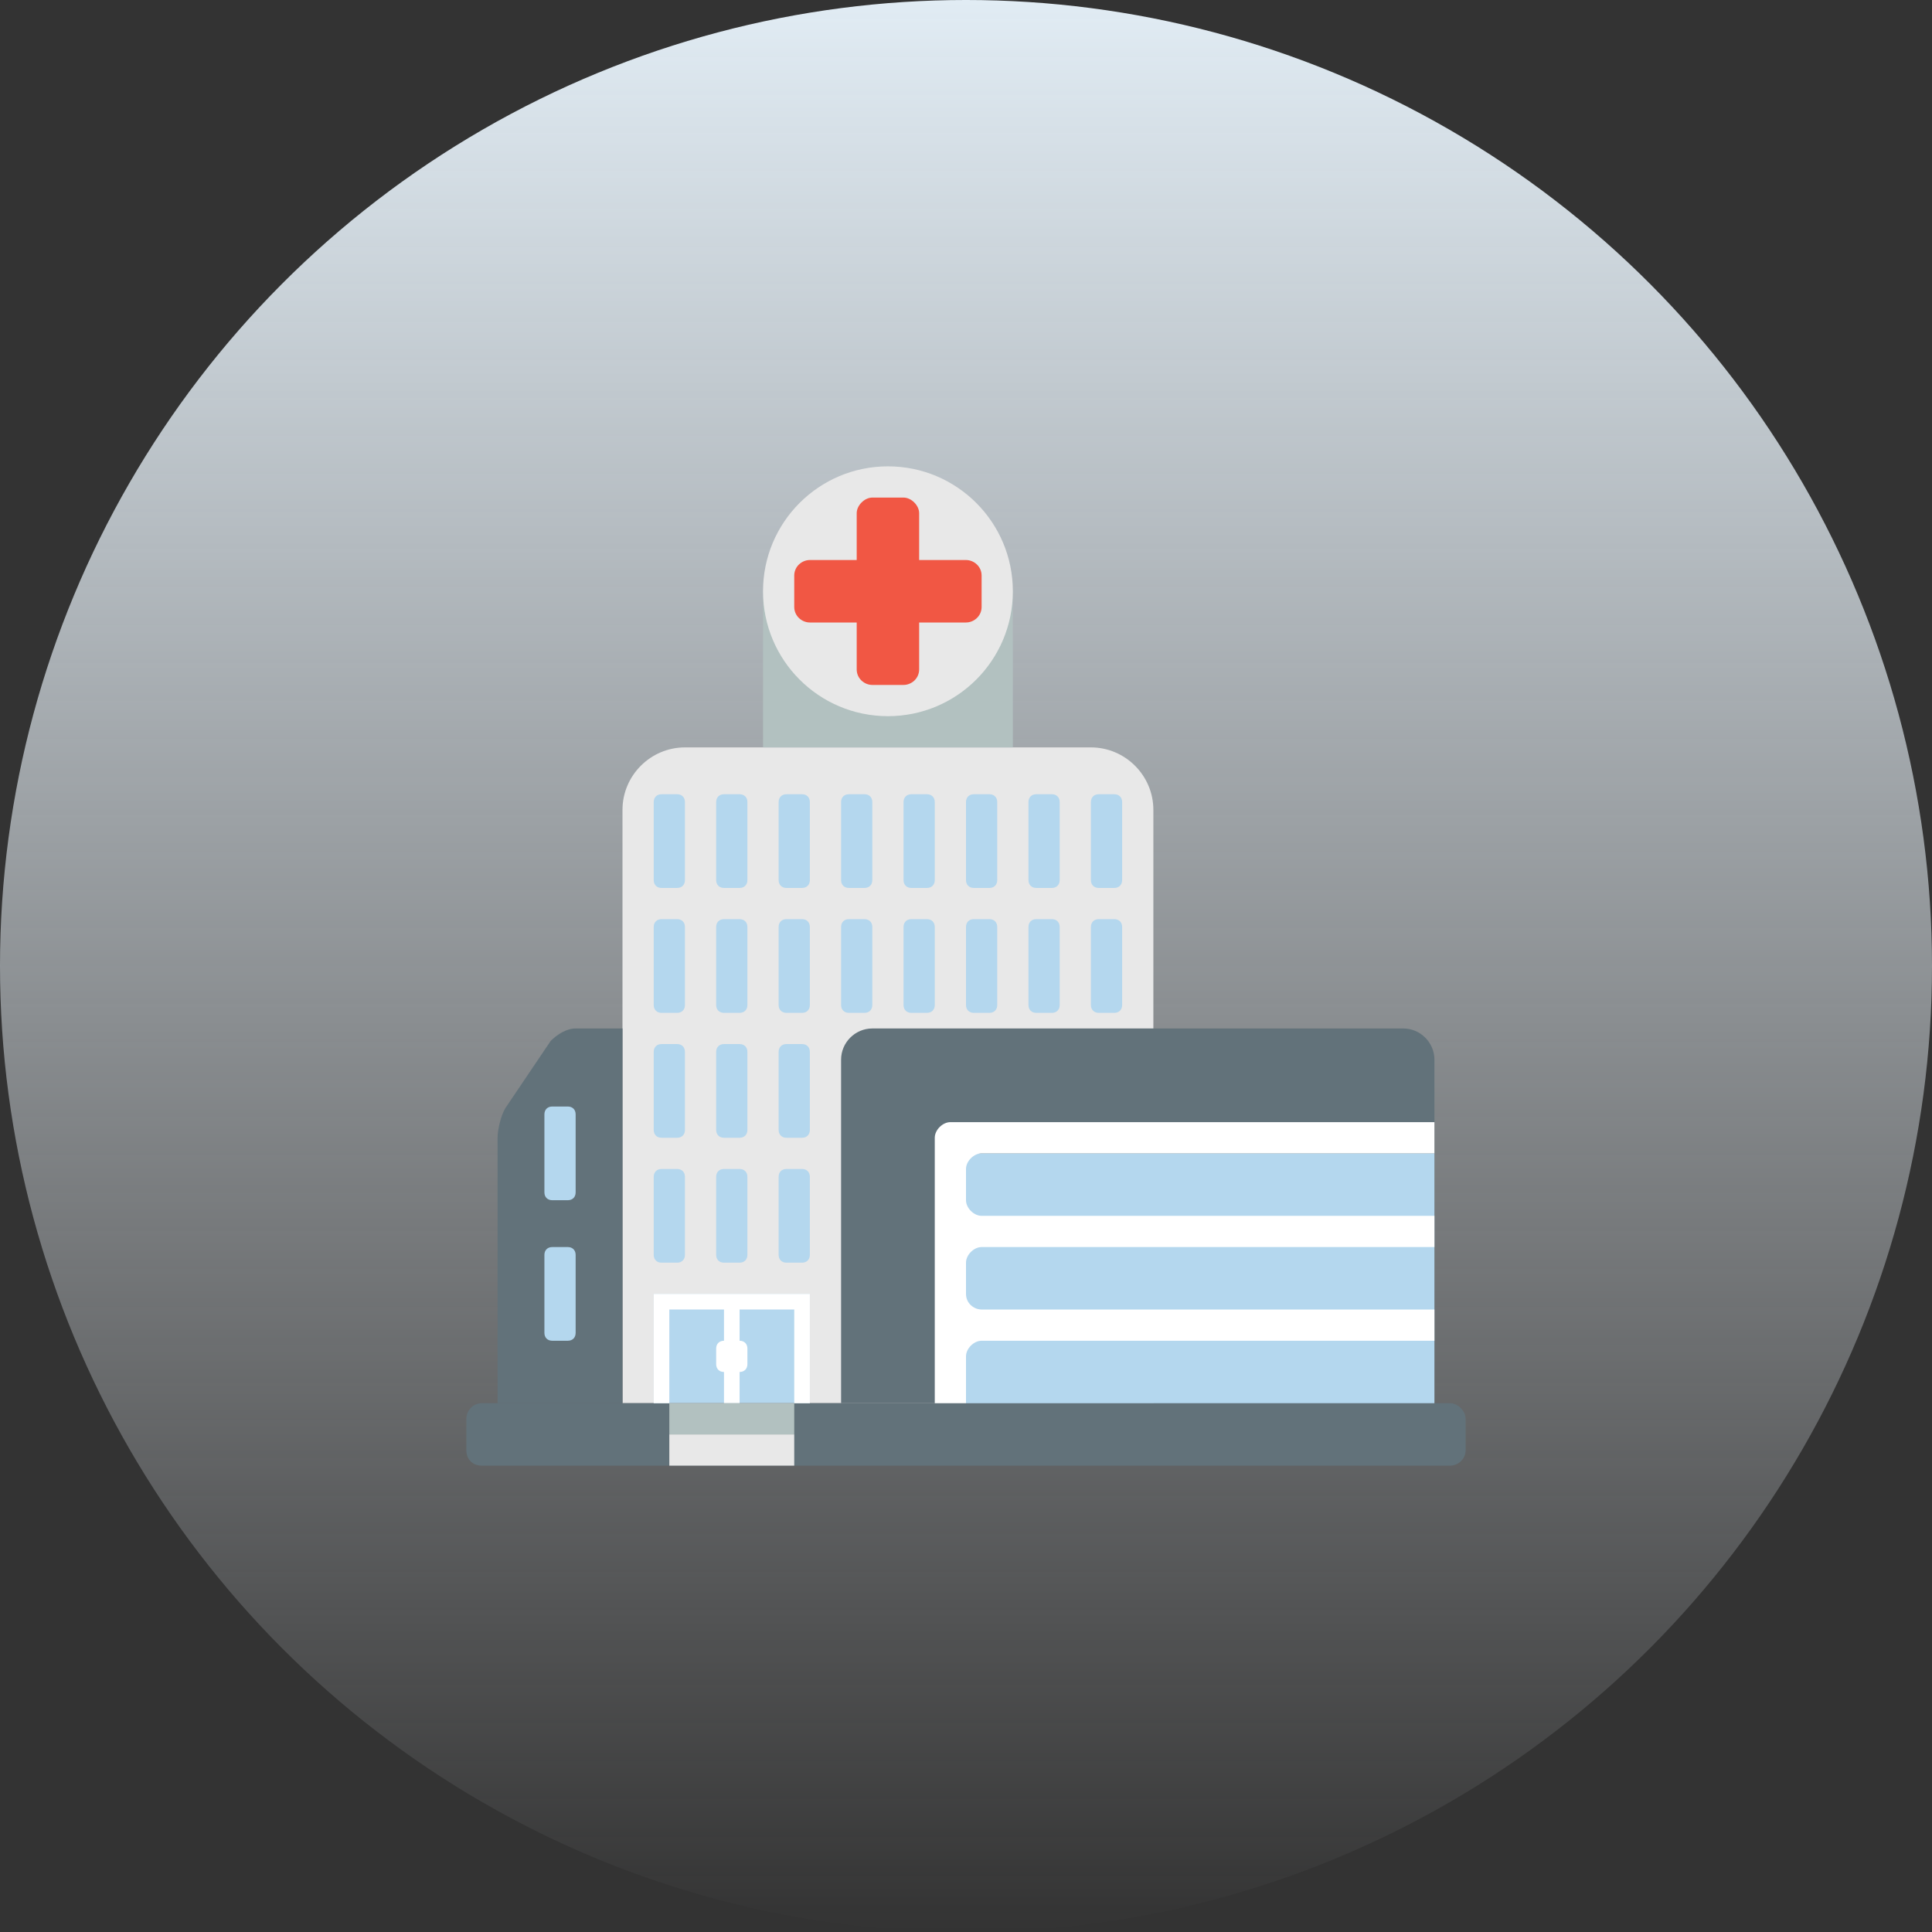 <svg width="145" height="145" viewBox="0 0 145 145" fill="none" xmlns="http://www.w3.org/2000/svg">
<rect x="0" y="0" width="145" height="145" fill="#333333" stroke="none"/>
<circle cx="72.5" cy="72.5" r="72.5" fill="url(#paint0_linear_1_551)"/>
<g clip-path="url(#clip0_1_551)">
<path d="M81.875 56.094H51.406C48.828 56.094 46.719 58.203 46.719 60.781V105.312H86.562V60.781C86.562 58.203 84.453 56.094 81.875 56.094Z" fill="#E8E8E8"/>
<path d="M105.312 77.188H65.469C64.18 77.188 63.125 78.242 63.125 79.531V105.312H107.656V79.531C107.656 78.242 106.602 77.188 105.312 77.188ZM43.203 77.188C42.5 77.188 41.797 77.656 41.328 78.125L37.93 83.164C37.578 83.75 37.344 84.805 37.344 85.391V105.312H46.719V77.188H43.203Z" fill="#62727A"/>
<path d="M49.062 97.109H60.781V105.312H49.062V97.109Z" fill="#B4D7EE"/>
<path d="M108.828 105.312H36.172C35.469 105.312 35 105.898 35 106.484V108.828C35 109.531 35.469 110 36.172 110H108.828C109.414 110 110 109.531 110 108.828V106.484C110 105.898 109.414 105.312 108.828 105.312Z" fill="#62727A"/>
<path d="M51.406 75.43C51.406 75.781 51.172 76.016 50.82 76.016H49.648C49.297 76.016 49.062 75.781 49.062 75.43V69.57C49.062 69.219 49.297 68.984 49.648 68.984H50.82C51.172 68.984 51.406 69.219 51.406 69.57V75.43ZM56.094 75.43C56.094 75.781 55.859 76.016 55.508 76.016H54.336C53.984 76.016 53.75 75.781 53.75 75.43V69.57C53.75 69.219 53.984 68.984 54.336 68.984H55.508C55.859 68.984 56.094 69.219 56.094 69.57V75.43ZM60.781 75.43C60.781 75.781 60.547 76.016 60.195 76.016H59.023C58.672 76.016 58.438 75.781 58.438 75.43V69.57C58.438 69.219 58.672 68.984 59.023 68.984H60.195C60.547 68.984 60.781 69.219 60.781 69.57V75.43ZM65.469 75.43C65.469 75.781 65.234 76.016 64.883 76.016H63.711C63.359 76.016 63.125 75.781 63.125 75.43V69.57C63.125 69.219 63.359 68.984 63.711 68.984H64.883C65.234 68.984 65.469 69.219 65.469 69.57V75.43ZM70.156 75.43C70.156 75.781 69.922 76.016 69.57 76.016H68.398C68.047 76.016 67.812 75.781 67.812 75.43V69.57C67.812 69.219 68.047 68.984 68.398 68.984H69.57C69.922 68.984 70.156 69.219 70.156 69.57V75.43ZM51.406 84.805C51.406 85.156 51.172 85.391 50.82 85.391H49.648C49.297 85.391 49.062 85.156 49.062 84.805V78.945C49.062 78.594 49.297 78.359 49.648 78.359H50.82C51.172 78.359 51.406 78.594 51.406 78.945V84.805ZM56.094 84.805C56.094 85.156 55.859 85.391 55.508 85.391H54.336C53.984 85.391 53.75 85.156 53.75 84.805V78.945C53.75 78.594 53.984 78.359 54.336 78.359H55.508C55.859 78.359 56.094 78.594 56.094 78.945V84.805ZM60.781 84.805C60.781 85.156 60.547 85.391 60.195 85.391H59.023C58.672 85.391 58.438 85.156 58.438 84.805V78.945C58.438 78.594 58.672 78.359 59.023 78.359H60.195C60.547 78.359 60.781 78.594 60.781 78.945V84.805ZM51.406 94.18C51.406 94.531 51.172 94.766 50.82 94.766H49.648C49.297 94.766 49.062 94.531 49.062 94.18V88.32C49.062 87.969 49.297 87.734 49.648 87.734H50.82C51.172 87.734 51.406 87.969 51.406 88.32V94.18ZM56.094 94.18C56.094 94.531 55.859 94.766 55.508 94.766H54.336C53.984 94.766 53.75 94.531 53.75 94.18V88.32C53.75 87.969 53.984 87.734 54.336 87.734H55.508C55.859 87.734 56.094 87.969 56.094 88.32V94.18ZM60.781 94.18C60.781 94.531 60.547 94.766 60.195 94.766H59.023C58.672 94.766 58.438 94.531 58.438 94.18V88.32C58.438 87.969 58.672 87.734 59.023 87.734H60.195C60.547 87.734 60.781 87.969 60.781 88.32V94.18ZM72.5 86.562H107.656V105.312H72.5V86.562ZM43.203 89.492C43.203 89.844 42.969 90.078 42.617 90.078H41.445C41.094 90.078 40.859 89.844 40.859 89.492V83.633C40.859 83.281 41.094 83.047 41.445 83.047H42.617C42.969 83.047 43.203 83.281 43.203 83.633V89.492ZM43.203 100.039C43.203 100.391 42.969 100.625 42.617 100.625H41.445C41.094 100.625 40.859 100.391 40.859 100.039V94.18C40.859 93.828 41.094 93.594 41.445 93.594H42.617C42.969 93.594 43.203 93.828 43.203 94.18V100.039Z" fill="#B4D7EE"/>
<path d="M59.609 97.109H49.062V105.312H50.234V98.281H54.336V105.312H55.508V98.281H59.609V105.312H60.781V97.109H59.609Z" fill="white"/>
<path d="M55.508 100.625H54.336C53.984 100.625 53.75 100.859 53.75 101.211V102.383C53.75 102.734 53.984 102.969 54.336 102.969H55.508C55.859 102.969 56.094 102.734 56.094 102.383V101.211C56.094 100.859 55.859 100.625 55.508 100.625Z" fill="white"/>
<path d="M50.234 105.312H59.609V107.656H50.234V105.312Z" fill="#B2C1C0"/>
<path d="M50.234 107.656H59.609V110H50.234V107.656Z" fill="#E8E8E8"/>
<path d="M73.672 86.562H107.656V84.219H71.328C70.742 84.219 70.156 84.805 70.156 85.391V105.312H72.5V101.797C72.5 101.211 73.086 100.625 73.672 100.625H107.656V98.281H73.672C73.086 98.281 72.5 97.812 72.5 97.109V94.766C72.5 94.18 73.086 93.594 73.672 93.594H107.656V91.25H73.672C73.086 91.25 72.5 90.664 72.5 90.078V87.734C72.5 87.148 73.086 86.562 73.672 86.562Z" fill="white"/>
<path d="M51.406 66.055C51.406 66.406 51.172 66.641 50.82 66.641H49.648C49.297 66.641 49.062 66.406 49.062 66.055V60.195C49.062 59.844 49.297 59.609 49.648 59.609H50.82C51.172 59.609 51.406 59.844 51.406 60.195V66.055ZM56.094 66.055C56.094 66.406 55.859 66.641 55.508 66.641H54.336C53.984 66.641 53.75 66.406 53.75 66.055V60.195C53.75 59.844 53.984 59.609 54.336 59.609H55.508C55.859 59.609 56.094 59.844 56.094 60.195V66.055ZM60.781 66.055C60.781 66.406 60.547 66.641 60.195 66.641H59.023C58.672 66.641 58.438 66.406 58.438 66.055V60.195C58.438 59.844 58.672 59.609 59.023 59.609H60.195C60.547 59.609 60.781 59.844 60.781 60.195V66.055ZM65.469 66.055C65.469 66.406 65.234 66.641 64.883 66.641H63.711C63.359 66.641 63.125 66.406 63.125 66.055V60.195C63.125 59.844 63.359 59.609 63.711 59.609H64.883C65.234 59.609 65.469 59.844 65.469 60.195V66.055ZM70.156 66.055C70.156 66.406 69.922 66.641 69.57 66.641H68.398C68.047 66.641 67.812 66.406 67.812 66.055V60.195C67.812 59.844 68.047 59.609 68.398 59.609H69.57C69.922 59.609 70.156 59.844 70.156 60.195V66.055ZM74.844 75.43C74.844 75.781 74.609 76.016 74.258 76.016H73.086C72.734 76.016 72.5 75.781 72.5 75.43V69.57C72.5 69.219 72.734 68.984 73.086 68.984H74.258C74.609 68.984 74.844 69.219 74.844 69.57V75.43ZM74.844 66.055C74.844 66.406 74.609 66.641 74.258 66.641H73.086C72.734 66.641 72.5 66.406 72.5 66.055V60.195C72.5 59.844 72.734 59.609 73.086 59.609H74.258C74.609 59.609 74.844 59.844 74.844 60.195V66.055ZM79.531 75.43C79.531 75.781 79.297 76.016 78.945 76.016H77.773C77.422 76.016 77.188 75.781 77.188 75.43V69.57C77.188 69.219 77.422 68.984 77.773 68.984H78.945C79.297 68.984 79.531 69.219 79.531 69.57V75.43ZM79.531 66.055C79.531 66.406 79.297 66.641 78.945 66.641H77.773C77.422 66.641 77.188 66.406 77.188 66.055V60.195C77.188 59.844 77.422 59.609 77.773 59.609H78.945C79.297 59.609 79.531 59.844 79.531 60.195V66.055ZM84.219 75.43C84.219 75.781 83.984 76.016 83.633 76.016H82.461C82.109 76.016 81.875 75.781 81.875 75.43V69.57C81.875 69.219 82.109 68.984 82.461 68.984H83.633C83.984 68.984 84.219 69.219 84.219 69.57V75.43ZM84.219 66.055C84.219 66.406 83.984 66.641 83.633 66.641H82.461C82.109 66.641 81.875 66.406 81.875 66.055V60.195C81.875 59.844 82.109 59.609 82.461 59.609H83.633C83.984 59.609 84.219 59.844 84.219 60.195V66.055Z" fill="#B4D7EE"/>
<path d="M57.266 44.375H76.016V56.094H57.266V44.375Z" fill="#B2C1C0"/>
<path d="M66.641 53.75C71.818 53.75 76.016 49.553 76.016 44.375C76.016 39.197 71.818 35 66.641 35C61.463 35 57.266 39.197 57.266 44.375C57.266 49.553 61.463 53.75 66.641 53.75Z" fill="#E8E8E8"/>
<path d="M72.5 42.031H68.984V38.516C68.984 37.93 68.398 37.344 67.812 37.344H65.469C64.883 37.344 64.297 37.93 64.297 38.516V42.031H60.781C60.195 42.031 59.609 42.5 59.609 43.203V45.547C59.609 46.25 60.195 46.719 60.781 46.719H64.297V50.234C64.297 50.938 64.883 51.406 65.469 51.406H67.812C68.398 51.406 68.984 50.938 68.984 50.234V46.719H72.5C73.086 46.719 73.672 46.25 73.672 45.547V43.203C73.672 42.5 73.086 42.031 72.5 42.031Z" fill="#F15744"/>
</g>
<defs>
<linearGradient id="paint0_linear_1_551" x1="72.5" y1="0" x2="72.5" y2="145" gradientUnits="userSpaceOnUse">
<stop stop-color="#E1ECF4"/>
<stop offset="1" stop-color="#F4FAFF" stop-opacity="0"/>
</linearGradient>
<clipPath id="clip0_1_551">
<rect width="75" height="75" fill="white" transform="translate(35 35)"/>
</clipPath>
</defs>
</svg>
